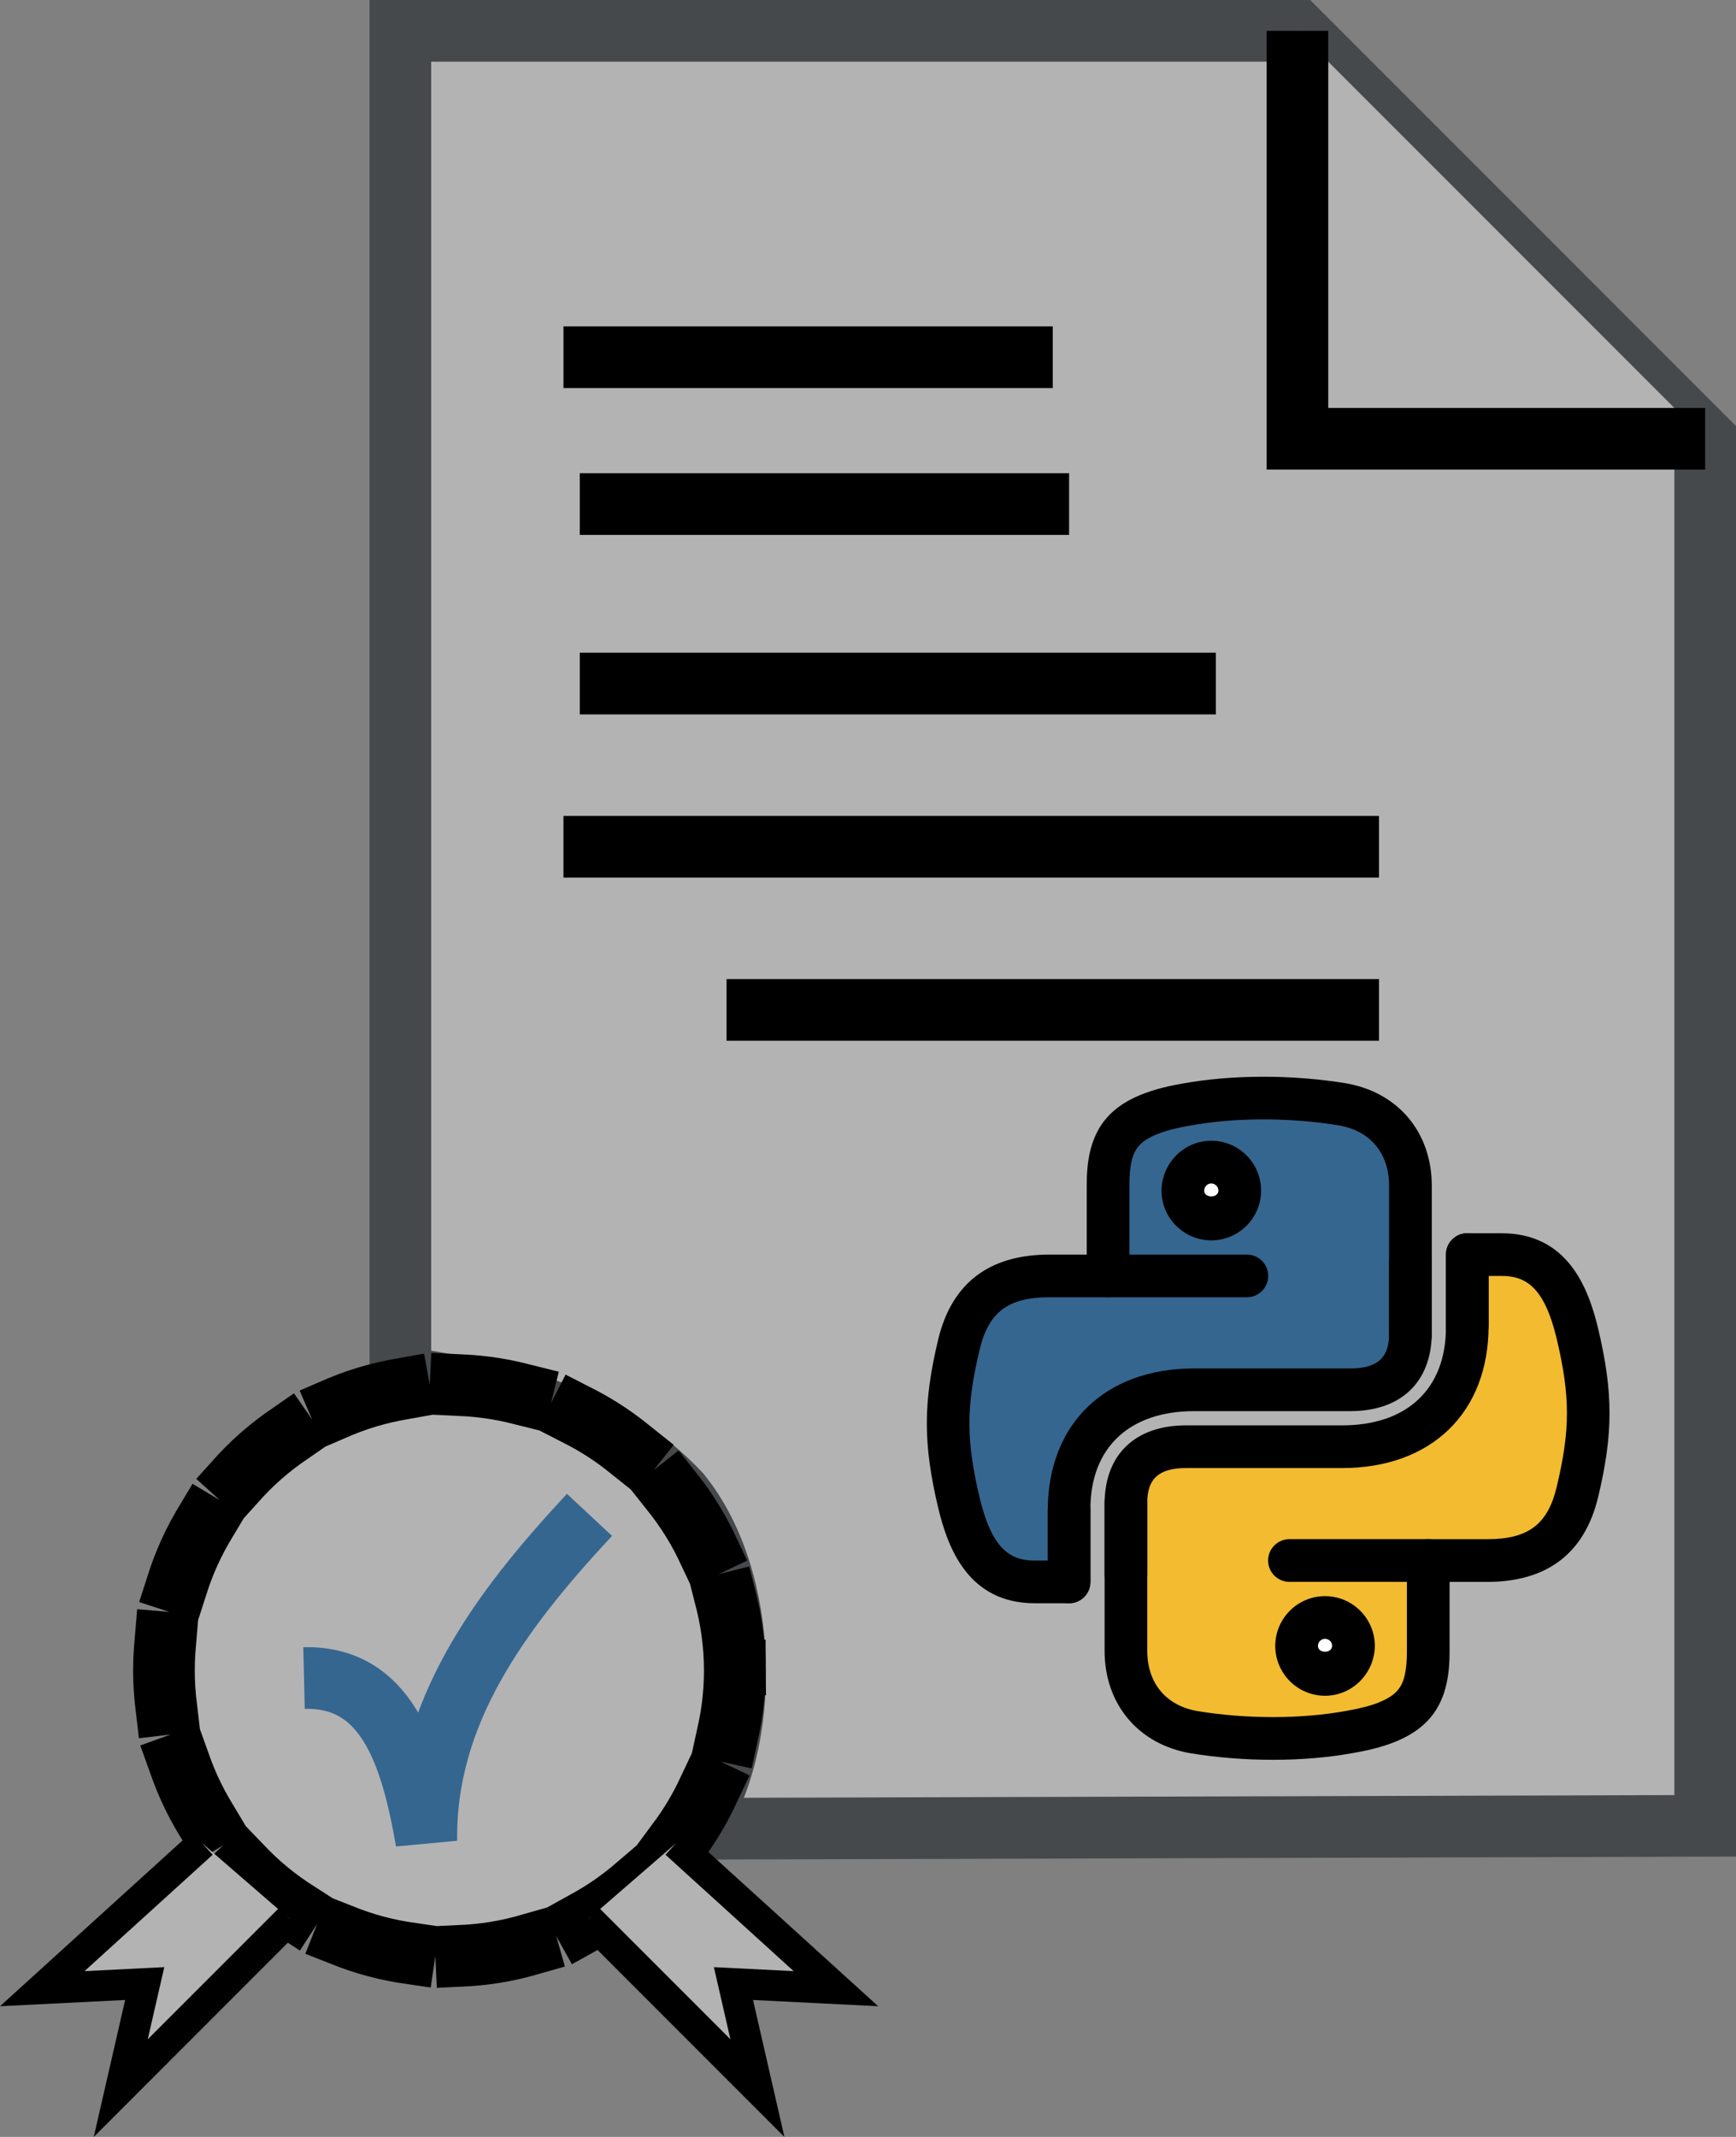 <?xml version="1.0" encoding="UTF-8" standalone="no"?>
<!-- Created with Inkscape (http://www.inkscape.org/) -->

<svg
   xmlns:dc="http://purl.org/dc/elements/1.1/"
   xmlns:cc="http://creativecommons.org/ns#"
   xmlns:rdf="http://www.w3.org/1999/02/22-rdf-syntax-ns#"
   xmlns:svg="http://www.w3.org/2000/svg"
   xmlns="http://www.w3.org/2000/svg"
   xmlns:sodipodi="http://sodipodi.sourceforge.net/DTD/sodipodi-0.dtd"
   xmlns:inkscape="http://www.inkscape.org/namespaces/inkscape"
   width="56.322mm"
   height="69.296mm"
   viewBox="0 0 56.322 69.296"
   version="1.1"
   id="svg8"
   inkscape:version="0.92.5 (2060ec1f9f, 2020-04-08)"
   sodipodi:docname="icon.svg">
  <rect x="0" y="0" width="56.322" height="69.296" fill="#808080" stroke="none"/>
  <defs
     id="defs2" />
  <sodipodi:namedview
     id="base"
     pagecolor="#ffffff"
     bordercolor="#666666"
     borderopacity="1.0"
     inkscape:pageopacity="0.0"
     inkscape:pageshadow="2"
     inkscape:zoom="0.7"
     inkscape:cx="151.50275"
     inkscape:cy="46.038988"
     inkscape:document-units="mm"
     inkscape:current-layer="g1089"
     showgrid="true"
     inkscape:snap-global="false"
     inkscape:window-width="1848"
     inkscape:window-height="1016"
     inkscape:window-x="72"
     inkscape:window-y="27"
     inkscape:window-maximized="1">
    <inkscape:grid
       type="xygrid"
       id="grid907"
       originx="-50.511"
       originy="-95.746" />
  </sodipodi:namedview>
  <g
     inkscape:label="Layer 1"
     inkscape:groupmode="layer"
     id="layer1"
     transform="translate(-50.511,-131.958)">
    <g
       id="g1089">
      <g
         id="g1136">
        <path
           style="fill:#b3b3b3;stroke:#46494b;stroke-width:2;stroke-linecap:butt;stroke-linejoin:miter;stroke-miterlimit:4;stroke-dasharray:none;stroke-opacity:1"
           d="m 63.5,132.958 h 29.104 l 13.229,13.229 v 44.979 l -32.837,0.095 c 1.932,-2.791 1.843,-8.079 -0.425,-10.867 -2.242,-2.382 -5.185,-3.21 -9.071,-3.78 z"
           id="path909"
           inkscape:connector-curvature="0"
           sodipodi:nodetypes="cccccccc" />
        <path
           style="fill:#b3b3b3;stroke:#000000;stroke-width:2;stroke-linecap:butt;stroke-linejoin:miter;stroke-miterlimit:4;stroke-dasharray:none;stroke-opacity:1"
           d="m 92.604,132.958 10e-7,13.229 h 13.229"
           id="path911"
           inkscape:connector-curvature="0"
           sodipodi:nodetypes="ccc" />
        <path
           style="fill:#b3b3b3;stroke:#000000;stroke-width:2;stroke-linecap:butt;stroke-linejoin:miter;stroke-miterlimit:4;stroke-dasharray:none;stroke-opacity:1"
           d="m 68.792,143.542 h 15.875"
           id="path913"
           inkscape:connector-curvature="0" />
        <path
           style="fill:#b3b3b3;stroke:#000000;stroke-width:2;stroke-linecap:butt;stroke-linejoin:miter;stroke-miterlimit:4;stroke-dasharray:none;stroke-opacity:1"
           d="m 69.321,148.304 h 15.875"
           id="path915"
           inkscape:connector-curvature="0" />
        <path
           inkscape:connector-curvature="0"
           id="path917"
           d="M 68.792,159.417 H 95.25"
           style="fill:#b3b3b3;stroke:#000000;stroke-width:2;stroke-linecap:butt;stroke-linejoin:miter;stroke-miterlimit:4;stroke-dasharray:none;stroke-opacity:1"
           sodipodi:nodetypes="cc" />
        <circle
           style="opacity:1;fill:#b3b3b3;fill-opacity:1;fill-rule:nonzero;stroke:#000000;stroke-width:2;stroke-linecap:square;stroke-linejoin:round;stroke-miterlimit:4;stroke-dasharray:2, 2;stroke-dashoffset:0;stroke-opacity:1;paint-order:stroke fill markers"
           id="path921"
           cx="65.09"
           cy="186.129"
           r="9.26" />
        <path
           style="fill:#b3b3b3;stroke:#000000;stroke-width:1;stroke-linecap:butt;stroke-linejoin:miter;stroke-miterlimit:4;stroke-dasharray:none;stroke-opacity:1"
           d="m 57.074,191.734 -5.192,4.713 3.324,-0.166 -0.777,3.39 5.481,-5.481"
           id="path927"
           inkscape:connector-curvature="0"
           sodipodi:nodetypes="ccccc" />
        <path
           sodipodi:nodetypes="ccccc"
           inkscape:connector-curvature="0"
           id="path929"
           d="m 72.439,191.734 5.192,4.713 -3.324,-0.166 0.777,3.39 -5.481,-5.481"
           style="fill:#b3b3b3;stroke:#000000;stroke-width:1;stroke-linecap:butt;stroke-linejoin:miter;stroke-miterlimit:4;stroke-dasharray:none;stroke-opacity:1" />
        <path
           sodipodi:nodetypes="cc"
           style="fill:#b3b3b3;stroke:#000000;stroke-width:2;stroke-linecap:butt;stroke-linejoin:miter;stroke-miterlimit:4;stroke-dasharray:none;stroke-opacity:1"
           d="M 74.083,164.708 H 95.25"
           id="path931"
           inkscape:connector-curvature="0" />
        <path
           inkscape:connector-curvature="0"
           id="path933"
           d="m 69.321,154.125 20.637,-3e-5"
           style="fill:#b3b3b3;stroke:#000000;stroke-width:2;stroke-linecap:butt;stroke-linejoin:miter;stroke-miterlimit:4;stroke-dasharray:none;stroke-opacity:1"
           sodipodi:nodetypes="cc" />
        <path
           style="fill:#b3b3b3;stroke:#35668f;stroke-width:2;stroke-linecap:butt;stroke-linejoin:miter;stroke-miterlimit:4;stroke-dasharray:none;stroke-opacity:1"
           d="m 60.375,186.373 c 2.635,-0.061 3.467,2.385 3.969,5.292 -0.062,-4.151 2.373,-7.45 5.292,-10.583"
           id="path937"
           inkscape:connector-curvature="0"
           sodipodi:nodetypes="ccc" />
        <g
           id="g1061"
           transform="matrix(0.923,0,0,0.923,80.579,166.873)">
          <path
             id="path1012"
             d="m 3.933,17.5 h 1.258 v -2.468 c 0,-1.785 2.069,-3.741 3.866,-3.741 h 5.287 c 1.47,0 2.644,-0.855 2.644,-2.362 V 3.778 C 16.988,2.312 15.78,1.214 14.344,0.967 12.572,0.668 10.645,0.684 9.057,0.972 L 9.058,0.971 C 6.82,1.376 6.414,2.221 6.414,3.782 v 2.746 h 5.293 v 0 H 4.428 c -1.54,0 -2.887,0.946 -3.307,2.741 -0.485,2.058 -0.505,3.341 0,5.491 0.376,1.597 1.273,2.74 2.812,2.74 z"
             inkscape:connector-curvature="0"
             style="fill:#35668f" />
          <polygon
             id="polygon1014"
             points="18.232,7.353 18.231,7.357 18.232,7.357 " />
          <path
             id="path1016"
             d="m 20.083,17.208 c 1.569,0 2.533,-0.622 3.077,-2.364 0.565,-1.794 0.54,-3.52 0,-5.818 C 22.772,7.371 22.036,6.122 20.467,6.122 H 18.75 v 2.541 c 0,1.971 -1.566,3.944 -3.361,3.944 H 10.004 C 8.531,12.607 7,13.635 7,15.204 v 4.726 c 0,1.553 1.271,2.464 2.693,2.909 1.704,0.53 3.344,0.626 5.385,0 1.357,-0.418 2.693,-1.26 2.693,-2.909 l -0.195,-2.376 h -5.381 v 0 z"
             inkscape:connector-curvature="0"
             style="fill:#f2bb30" />
          <path
             id="path1018"
             d="m 13.999,18.91 c 0.559,0 1.013,0.488 1.013,1.088 0,0.606 -0.454,1.093 -1.013,1.093 -0.555,0 -1.013,-0.493 -1.013,-1.093 0.004,-0.606 0.458,-1.088 1.013,-1.088 z m -3.75,-16 c 0.559,0 1.013,0.488 1.013,1.088 0,0.606 -0.454,1.093 -1.013,1.093 C 9.694,5.091 9.236,4.598 9.236,3.998 9.24,3.392 9.694,2.91 10.249,2.91 Z"
             inkscape:connector-curvature="0"
             style="fill:#ffffff" />
          <g
             id="g1022">
            <path
               id="path1020"
               d="m 7,18.25 c -0.414,0 -0.75,-0.336 -0.75,-0.75 v -2.56 c 0.03,-1.689 1.099,-2.69 2.859,-2.69 h 5.49 c 2.285,0 3.649,-1.286 3.649,-3.44 V 6.25 c 0,-0.414 0.336,-0.75 0.75,-0.75 0.414,0 0.75,0.336 0.75,0.75 v 2.5 c 0,3.061 -2.021,5 -5.149,5 H 9.109 C 7.93,13.75 7.76,14.358 7.75,14.954 V 17.5 c 0,0.414 -0.336,0.75 -0.75,0.75 z"
               inkscape:connector-curvature="0" />
          </g>
          <g
             id="g1028">
            <path
               id="path1024"
               d="M 12.169,24 C 11.203,24 10.217,23.924 9.278,23.771 7.437,23.459 6.25,22.046 6.25,20.17 v -5.23 c 0,-0.414 0.336,-0.75 0.75,-0.75 0.414,0 0.75,0.336 0.75,0.75 v 5.229 c 0,1.141 0.663,1.933 1.774,2.121 1.737,0.282 3.645,0.28 5.229,-0.01 0.937,-0.16 1.524,-0.397 1.802,-0.726 0.226,-0.267 0.322,-0.681 0.322,-1.386 v -2.42 h -4.129 c -0.414,0 -0.75,-0.336 -0.75,-0.75 0,-0.414 0.336,-0.75 0.75,-0.75 h 4.879 c 0.414,0 0.75,0.336 0.75,0.75 v 3.17 c 0,0.725 -0.077,1.646 -0.678,2.355 -0.522,0.616 -1.375,1.009 -2.685,1.233 C 14.134,23.919 13.162,24 12.169,24 Z"
               inkscape:connector-curvature="0" />
            <path
               id="path1026"
               d="m 19.688,17.75 h -2.06 c -0.414,0 -0.75,-0.336 -0.75,-0.75 0,-0.414 0.336,-0.75 0.75,-0.75 h 2.06 c 1.446,0 2.133,-0.512 2.451,-1.826 0.483,-2.019 0.483,-3.192 -10e-4,-5.231 C 21.7,7.373 21.045,7 20.198,7 h -0.45 v 1.75 c 0,0.414 -0.336,0.78 -0.75,0.78 -0.414,0 -0.75,-0.307 -0.75,-0.721 V 6.25 c 0,-0.414 0.336,-0.75 0.75,-0.75 h 1.2 c 2.325,0 3.053,1.908 3.399,3.344 0.535,2.256 0.535,3.696 0,5.931 -0.477,1.974 -1.792,2.975 -3.909,2.975 z m -5.689,4 c -0.965,0 -1.75,-0.786 -1.75,-1.752 0,-0.964 0.785,-1.748 1.75,-1.748 0.965,0 1.75,0.784 1.75,1.748 -0.01,0.97 -0.795,1.752 -1.75,1.752 z m 0,-2 c -0.138,0 -0.25,0.111 -0.25,0.248 0,0.272 0.497,0.276 0.5,-0.007 0,-0.13 -0.113,-0.241 -0.25,-0.241 z"
               inkscape:connector-curvature="0" />
          </g>
          <g
             id="g1032">
            <path
               id="path1030"
               d="m 5.002,18.5 c -0.414,0 -0.75,-0.336 -0.75,-0.75 v -2.5 c 0,-3.061 2.021,-5 5.149,-5 h 5.49 c 1.179,0 1.349,-0.608 1.359,-1.203 V 6.5 c 0,-0.414 0.336,-0.75 0.75,-0.75 0.414,0 0.75,0.336 0.75,0.75 v 2.561 c -0.03,1.689 -1.099,2.689 -2.859,2.689 h -5.49 c -2.285,0 -3.649,1.286 -3.649,3.44 v 2.56 c 0,0.414 -0.336,0.75 -0.75,0.75 z"
               inkscape:connector-curvature="0" />
          </g>
          <g
             id="g1038">
            <path
               id="path1034"
               d="m 17,9.811 c -0.414,0 -0.75,-0.336 -0.75,-0.75 V 3.83 C 16.25,2.689 15.587,1.897 14.476,1.709 12.739,1.427 10.831,1.429 9.247,1.719 8.31,1.879 7.723,2.116 7.444,2.444 7.218,2.711 7.122,3.125 7.122,3.83 v 2.42 h 4.129 c 0.414,0 0.75,0.336 0.75,0.75 0,0.414 -0.336,0.75 -0.75,0.75 H 6.372 C 5.958,7.75 5.622,7.414 5.622,7 V 3.83 C 5.622,3.105 5.699,2.184 6.3,1.475 6.822,0.859 7.675,0.466 8.985,0.242 c 1.74,-0.316 3.833,-0.322 5.737,-0.012 1.842,0.312 3.029,1.725 3.029,3.601 v 5.23 C 17.75,9.475 17.415,9.811 17,9.811 Z"
               inkscape:connector-curvature="0" />
            <path
               id="path1036"
               d="m 5.002,18.5 h -1.2 C 1.477,18.5 0.749,16.592 0.403,15.156 -0.132,12.9 -0.132,11.46 0.403,9.225 0.88,7.251 2.195,6.25 4.312,6.25 h 2.06 c 0.414,0 0.75,0.336 0.75,0.75 0,0.414 -0.336,0.75 -0.75,0.75 H 4.312 C 2.866,7.75 2.179,8.262 1.861,9.576 1.378,11.595 1.378,12.768 1.862,14.807 2.3,16.627 2.955,17 3.802,17 h 0.45 v -1.75 c 0,-0.414 0.336,-0.78 0.75,-0.78 0.414,0 0.75,0.307 0.75,0.721 v 2.56 c 0,0.413 -0.336,0.749 -0.75,0.749 z M 10.001,5.75 C 9.036,5.75 8.251,4.966 8.251,4.002 8.26,3.032 9.045,2.25 10.001,2.25 c 0.965,0 1.75,0.786 1.75,1.752 0,0.964 -0.785,1.748 -1.75,1.748 z m 0,-2 c -0.139,0 -0.249,0.114 -0.25,0.259 0,0.26 0.5,0.267 0.5,-0.007 0,-0.134 -0.116,-0.252 -0.25,-0.252 z"
               inkscape:connector-curvature="0" />
          </g>
        </g>
      </g>
    </g>
  </g>
</svg>
